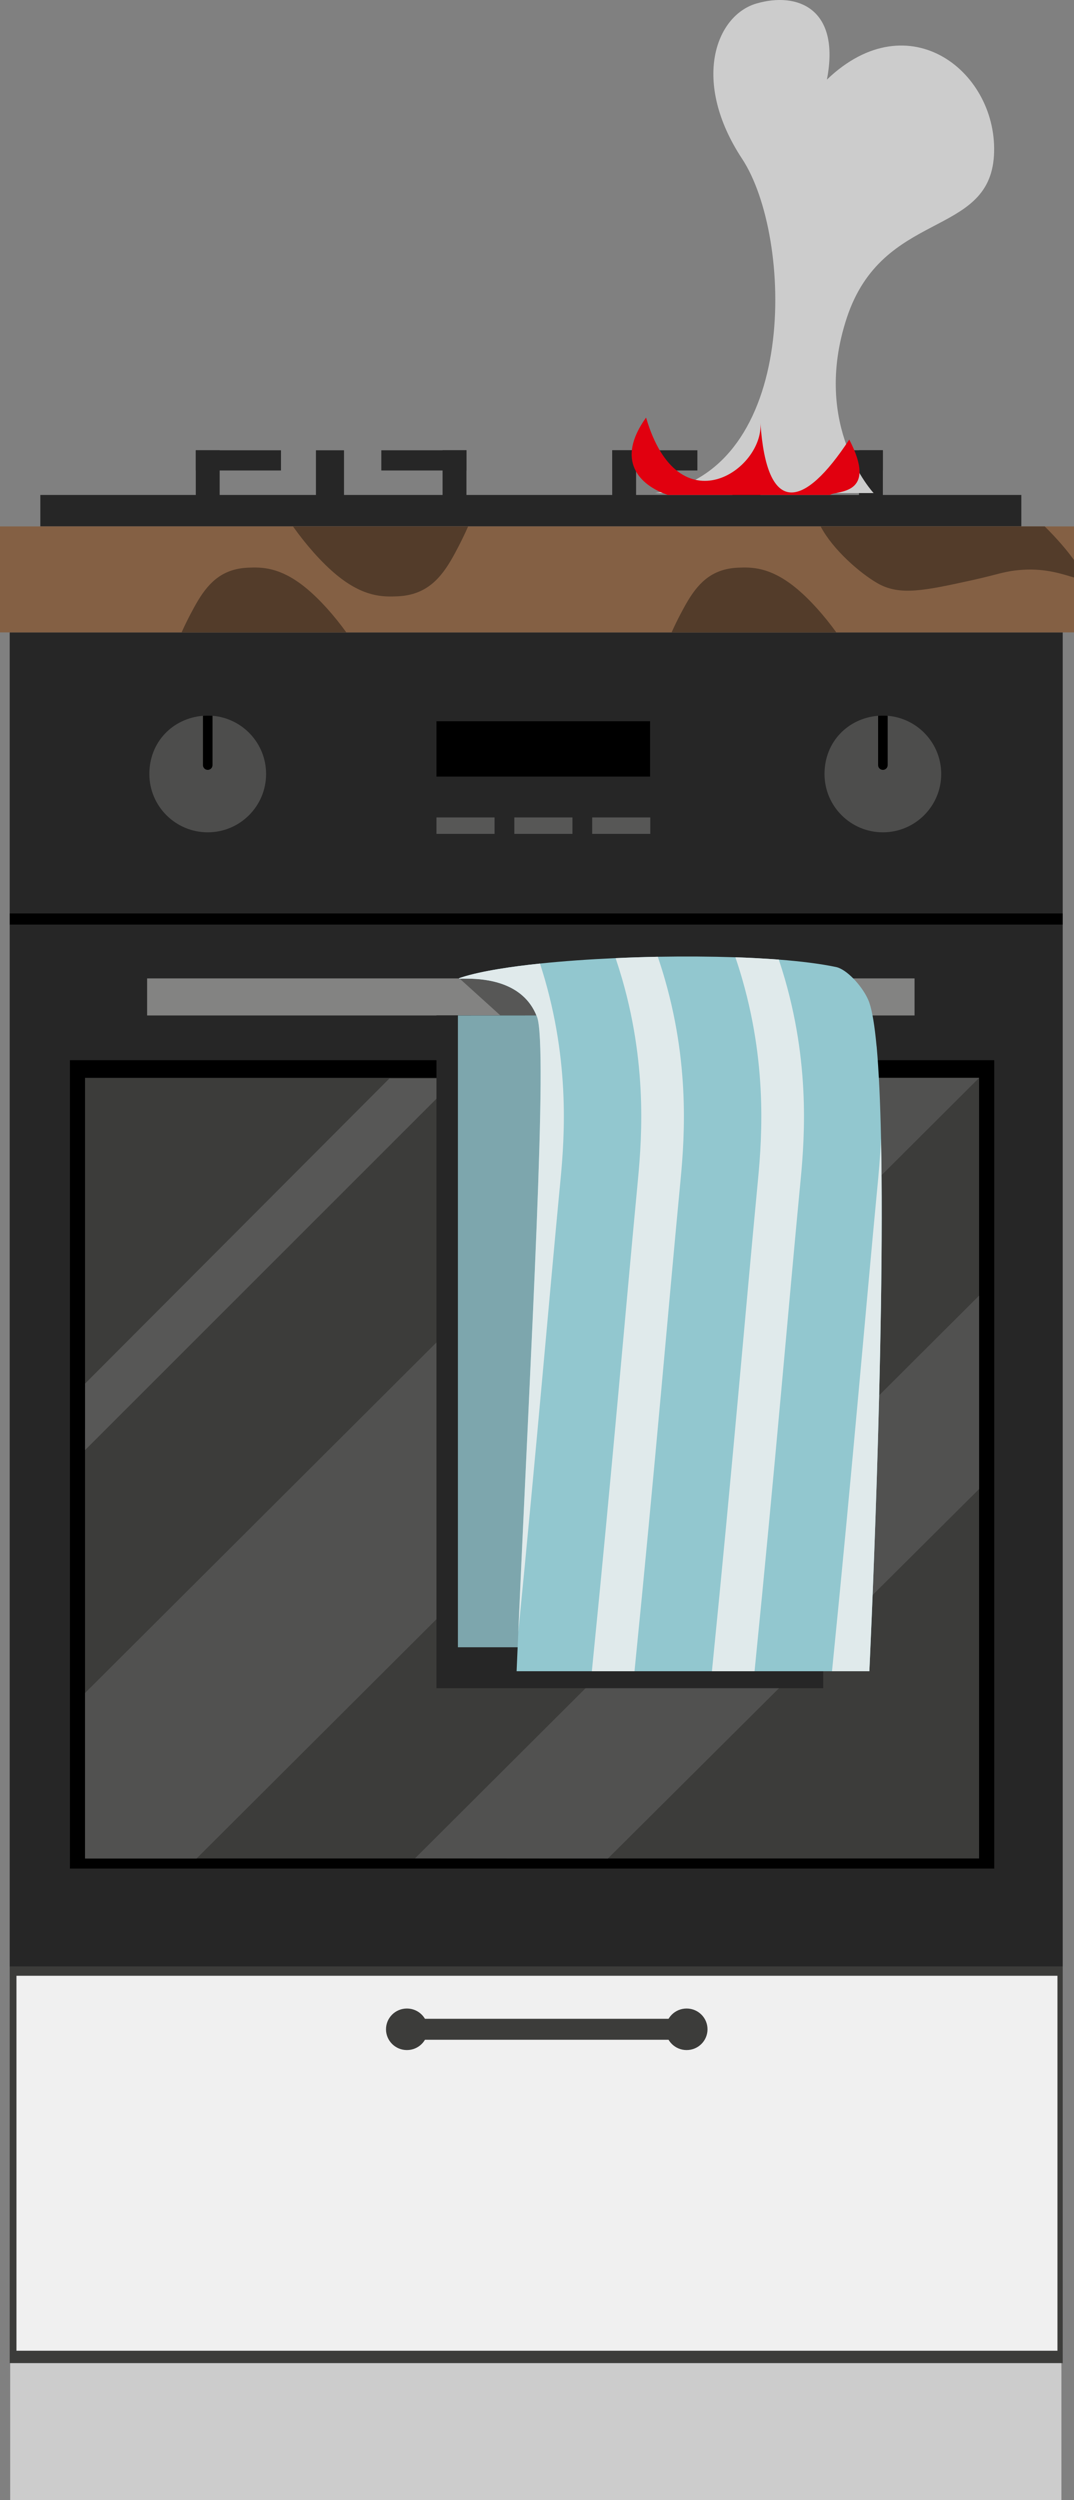 <?xml version="1.0" encoding="UTF-8"?>
<svg xmlns="http://www.w3.org/2000/svg" viewBox="0 0 379.68 883.29">
  <rect x="0" y="0" width="379.68" height="883.29" fill="#808080" stroke="none"/>
  <defs>
    <style>
      .cls-1 {
        fill: #f0f0f0;
      }

      .cls-2 {
        fill: #7da6ad;
      }

      .cls-3 {
        fill: #92c7cf;
      }

      .cls-4, .cls-5 {
        fill: #ccc;
      }

      .cls-6 {
        fill: #e0eaeb;
      }

      .cls-7 {
        fill: #9b9b9a;
      }

      .cls-8 {
        fill: #262626;
      }

      .cls-9 {
        fill: #575756;
      }

      .cls-10 {
        fill: #3c3c3a;
      }

      .cls-11 {
        fill: #846044;
      }

      .cls-12 {
        fill: #533c2a;
      }

      .cls-5 {
        mix-blend-mode: overlay;
      }

      .cls-13 {
        opacity: .79;
      }

      .cls-14 {
        fill: #e1000f;
        fill-rule: evenodd;
      }

      .cls-15 {
        isolation: isolate;
      }
    </style>
  </defs>
  <g class="cls-15">
    <g id="Vrstva_1" data-name="Vrstva 1">
      <g>
        <g>
          <g>
            <rect class="cls-10" x="3.43" y="694.8" width="372.26" height="140.14"/>
            <rect class="cls-4" x="3.6" y="834.94" width="371.63" height="48.36"/>
            <g>
              <rect class="cls-1" x="5.82" y="698.07" width="368.01" height="132.48"/>
              <g>
                <ellipse class="cls-10" cx="143.85" cy="716.98" rx="7.39" ry="7.34"/>
                <ellipse class="cls-10" cx="242.73" cy="716.98" rx="7.39" ry="7.34"/>
                <rect class="cls-10" x="188.57" y="666.52" width="7.41" height="100.92" transform="translate(-524.71 909.25) rotate(-90)"/>
              </g>
            </g>
            <g>
              <rect class="cls-8" x="14.26" y="174.88" width="346.8" height="11.11"/>
              <g>
                <g>
                  <rect class="cls-8" x="69.22" y="159.09" width="8.44" height="16.3"/>
                  <rect class="cls-8" x="80.7" y="147.6" width="7.14" height="30.11" transform="translate(246.93 78.39) rotate(90)"/>
                  <rect class="cls-8" x="156.47" y="159.09" width="8.44" height="16.3" transform="translate(321.37 334.47) rotate(180)"/>
                  <rect class="cls-8" x="146.28" y="147.6" width="7.14" height="30.11" transform="translate(312.51 12.81) rotate(90)"/>
                </g>
                <rect class="cls-8" x="111.69" y="159.09" width="9.92" height="16.3"/>
              </g>
              <g>
                <g>
                  <rect class="cls-8" x="216.43" y="159.09" width="8.44" height="16.3"/>
                  <rect class="cls-8" x="227.91" y="147.6" width="7.14" height="30.11" transform="translate(394.14 -68.82) rotate(90)"/>
                  <rect class="cls-8" x="303.68" y="159.09" width="8.44" height="16.3" transform="translate(615.79 334.47) rotate(180)"/>
                  <rect class="cls-8" x="293.49" y="147.6" width="7.14" height="30.11" transform="translate(459.72 -134.41) rotate(90)"/>
                </g>
                <rect class="cls-8" x="258.9" y="159.09" width="9.92" height="16.3"/>
              </g>
            </g>
            <g>
              <rect class="cls-8" x="3.43" y="326.75" width="372.26" height="368.05"/>
              <rect x="24.72" y="374.59" width="326.76" height="285.6"/>
              <rect class="cls-10" x="30.06" y="380.82" width="316.07" height="275.81"/>
              <g class="cls-13">
                <polygon class="cls-9" points="30.06 598.17 248.07 380.82 346.14 380.82 69.5 656.63 30.06 656.63 30.06 598.17"/>
              </g>
              <g class="cls-13">
                <polygon class="cls-9" points="146.73 656.57 346.14 457.76 346.14 526.09 214.91 656.63 146.73 656.57"/>
              </g>
              <polygon class="cls-9" points="30.08 488.84 137.67 381.03 161.47 381.03 30.06 512.35 30.08 488.84"/>
              <g class="cls-13">
                <rect class="cls-7" x="52.01" y="345.69" width="271.3" height="13.09"/>
              </g>
              <polygon class="cls-9" points="191.51 358.71 176.83 358.71 162.24 345.52 191.51 345.52 191.51 358.71"/>
              <rect class="cls-8" x="154.3" y="358.75" width="136.72" height="237.72"/>
              <g>
                <polygon class="cls-2" points="161.88 358.78 161.88 582 294.05 582 294.05 358.71 161.88 358.78"/>
                <path class="cls-3" d="M307.33,590.47h-124.7c.19-4.58,.39-9.16,.6-13.75,4.54-103.29,10.56-207.14,6.63-217.45-.03-.09-.08-.19-.13-.29-2.4-6.05-6.96-9.34-11.69-11.12-9.27-3.49-19.15-1.2-14.68-2.61,3.4-1.08,7.85-2.05,13.07-2.91,4.34-.72,9.23-1.35,14.48-1.9,8.2-.86,17.31-1.5,26.73-1.92,4.92-.22,9.92-.38,14.91-.48,9.34-.17,18.67-.11,27.43,.18,5.38,.18,10.55,.46,15.35,.82,7.86,.61,14.79,1.48,20.21,2.62,3.74,.79,8.85,6.35,11.08,10.92,.01,.01,.01,.02,.01,.03,.3,.58,.53,1.16,.71,1.7,1.07,3.15,1.89,8.36,2.53,15.17,.02,.11,.03,.23,.05,.33,.77,8.6,1.27,19.7,1.54,32.34,0,.01-.01,.03,0,.05,1.49,70.37-4.12,188.27-4.12,188.27Z"/>
                <path class="cls-6" d="M240.32,419.76c-3.83,39.92-8.72,98.18-16.01,170.71h-15.08c7.29-72.52,12.2-130.79,16.02-170.71,1.39-14.47,4.06-41.29-5.26-73.7-.76-2.62-1.55-5.13-2.36-7.54,4.92-.22,9.92-.38,14.91-.48,.87,2.55,1.72,5.22,2.52,8.02,9.32,32.42,6.66,59.24,5.26,73.7Z"/>
                <path class="cls-6" d="M282.76,419.76c-3.83,39.92-8.72,98.18-16.01,170.71h-15.07c7.29-72.52,12.18-130.79,16.01-170.71,1.4-14.47,4.06-41.29-5.26-73.7-.78-2.73-1.6-5.34-2.46-7.84,5.38,.18,10.55,.46,15.35,.82,.76,2.25,1.49,4.58,2.19,7.01,9.32,32.42,6.66,59.24,5.26,73.7Z"/>
                <path class="cls-6" d="M307.33,590.47h-13.2c7.29-72.52,12.18-130.79,16.01-170.71,.45-4.65,1.03-10.58,1.31-17.56,1.49,70.37-4.12,188.27-4.12,188.27Z"/>
                <path class="cls-6" d="M197.87,419.76c-3.58,37.37-8.1,90.81-14.65,156.96,4.54-103.29,10.56-207.14,6.63-217.45-.03-.09-.08-.19-.13-.29-2.4-6.05-6.96-9.34-11.69-11.12-9.27-3.49-19.15-1.2-14.68-2.61,3.4-1.08,7.85-2.05,13.07-2.91,4.34-.72,9.23-1.35,14.48-1.9,.58,1.81,1.16,3.69,1.72,5.61,9.32,32.42,6.66,59.24,5.26,73.7Z"/>
              </g>
              <g>
                <rect class="cls-8" x="3.43" y="223.44" width="372.26" height="99.3"/>
                <rect x="154.3" y="254.83" width="75.51" height="19.55"/>
                <rect class="cls-9" x="154.3" y="288.81" width="20.54" height="5.81"/>
                <rect class="cls-9" x="181.83" y="288.81" width="20.54" height="5.81"/>
                <rect class="cls-9" x="209.35" y="288.81" width="20.54" height="5.81"/>
                <g>
                  <g class="cls-13">
                    <path class="cls-9" d="M94.07,273.46c0,11.38-9.24,20.61-20.63,20.61s-20.64-9.23-20.64-20.61,8.34-19.69,18.95-20.56c.55-.05,1.12-.07,1.69-.07s1.14,.02,1.69,.07c10.6,.87,18.94,9.74,18.94,20.56Z"/>
                  </g>
                  <path d="M75.13,252.9v17.42c0,.93-.75,1.69-1.69,1.69s-1.69-.75-1.69-1.69v-17.42c.55-.05,1.12-.07,1.69-.07s1.14,.02,1.69,.07Z"/>
                </g>
                <g>
                  <g class="cls-13">
                    <path class="cls-9" d="M332.74,273.46c0,11.38-9.24,20.61-20.63,20.61s-20.63-9.23-20.63-20.61,8.33-19.69,18.94-20.56c.55-.05,1.12-.07,1.69-.07s1.14,.02,1.69,.07c10.6,.87,18.94,9.74,18.94,20.56Z"/>
                  </g>
                  <path d="M313.81,252.9v17.42c0,.93-.75,1.69-1.69,1.69s-1.69-.75-1.69-1.69v-17.42c.55-.05,1.12-.07,1.69-.07s1.14,.02,1.69,.07Z"/>
                </g>
              </g>
              <rect x="3.43" y="322.73" width="372.26" height="4.02"/>
            </g>
            <g>
              <rect class="cls-11" y="185.99" width="379.68" height="37.45"/>
              <path class="cls-12" d="M295.65,223.44h-58.23c2.13-4.79,4.54-9.07,5.04-9.95,3.98-7,8.81-12.52,18.43-12.92,4.75-.2,11.22-.31,20.22,6.95,5.2,4.2,10.45,10.23,14.54,15.91Z"/>
              <path class="cls-12" d="M122.43,223.44h-58.23c2.13-4.79,4.54-9.07,5.04-9.95,3.98-7,8.81-12.52,18.43-12.92,4.75-.2,11.22-.31,20.22,6.95,5.2,4.2,10.45,10.23,14.54,15.91Z"/>
              <path class="cls-12" d="M379.68,197.88v6.17c-3.41-.97-9.67-3.31-18.18-2.73-6.34,.42-8.42,1.58-17.14,3.51-17.55,3.87-26.33,5.8-34.27,1.17-6.01-3.49-15.61-11.71-19.98-20.01h79.22c4.37,4.33,8,8.57,10.35,11.89Z"/>
              <path class="cls-12" d="M103.61,186h61.88c-2.27,5.17-4.83,9.79-5.36,10.74-4.23,7.56-9.36,13.51-19.59,13.95-5.05,.22-11.92,.34-21.49-7.5-5.53-4.54-11.11-11.05-15.46-17.18Z"/>
            </g>
          </g>
          <path class="cls-5" d="M308.85,174.21s-22.14-23.59-9.49-61.91,50.26-28.13,52.02-57.3S321.51,.18,292.33,28.12c4.87-25.19-10.46-31.09-24.91-26.88s-23.09,27.54-5.06,54.89c18.03,27.35,20.49,110.39-30.83,118.08h77.33Z"/>
        </g>
        <path class="cls-14" d="M228.4,147.54c11.48,39.15,41.72,18.33,40.42,1.8,2.24,33.24,15.38,30.48,31.41,5.96,10.4,20.06-4.67,17.91-6.84,19.58h-57.29c-10.11-3.47-18.6-12.14-7.71-27.34Z"/>
      </g>
    </g>
  </g>
</svg>